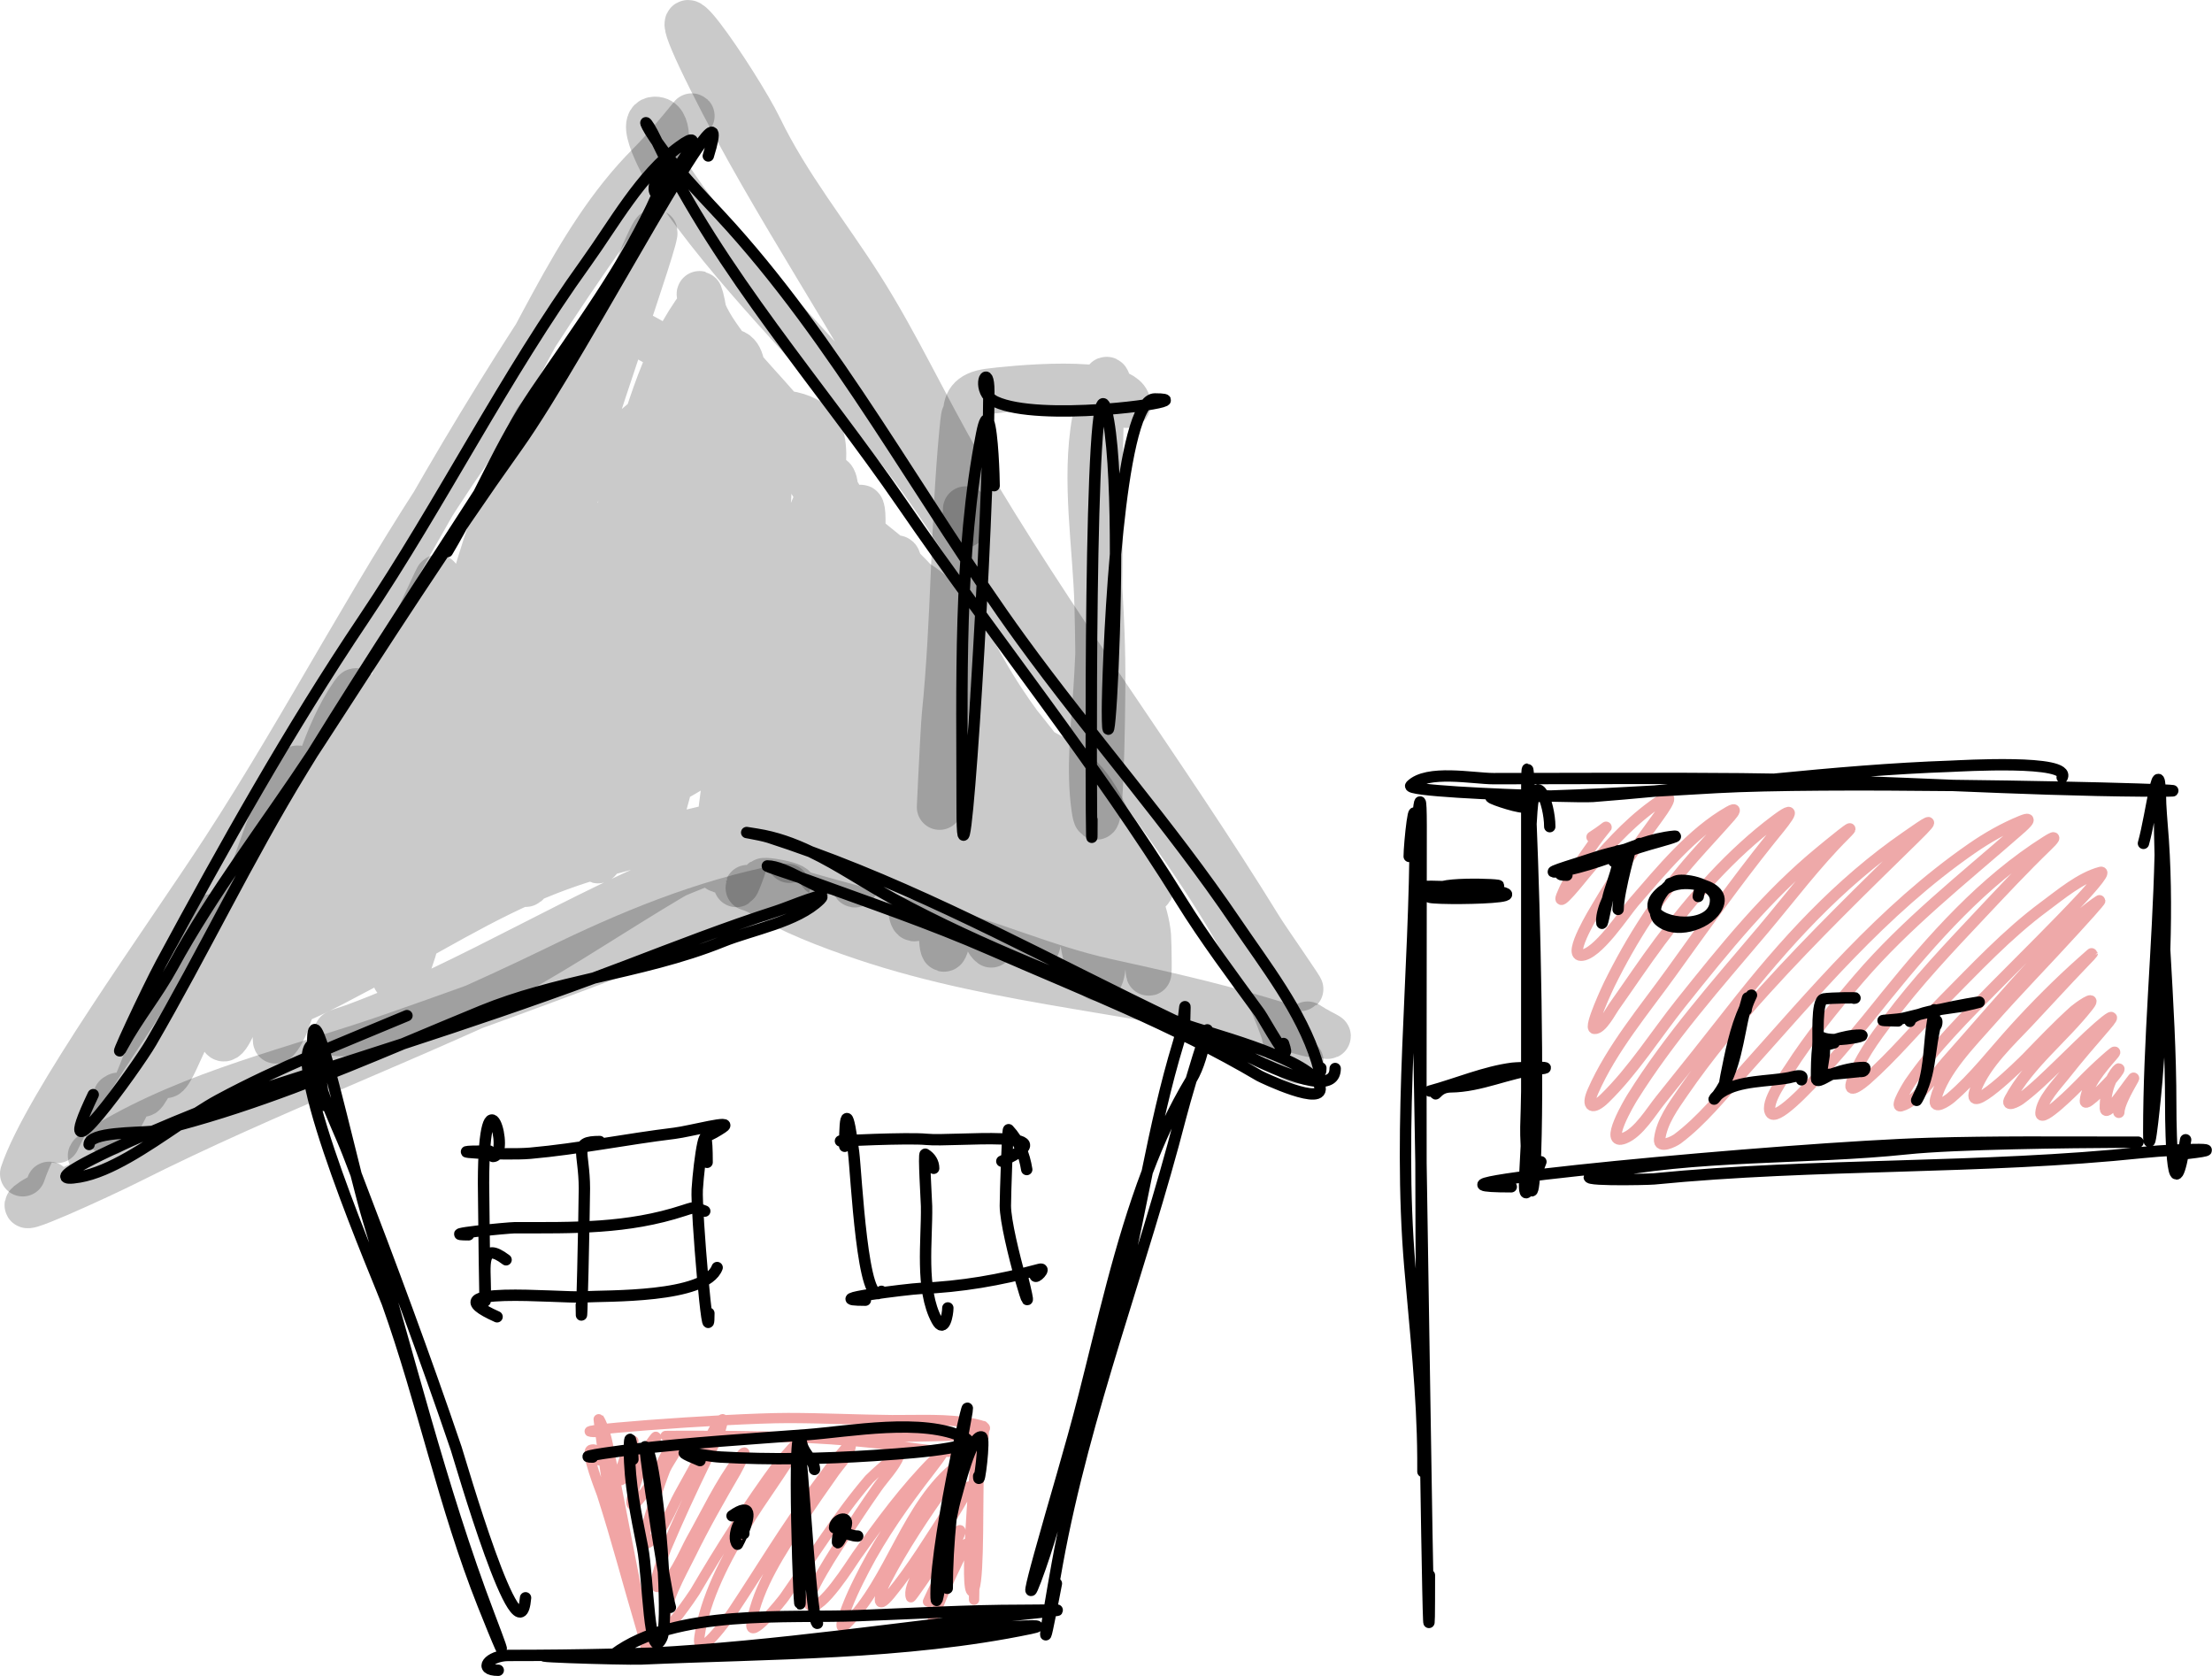 <svg width="1947" height="1475" viewBox="0 0 1947 1475" fill="none" xmlns="http://www.w3.org/2000/svg">
<path d="M527.716 1285.35C527.716 1281.5 526.05 1273.84 520.109 1275.99C515.03 1277.84 528.998 1312.56 529.792 1315.03C542.337 1353.91 552.647 1393.66 564.295 1432.83C564.322 1432.92 564.349 1433.01 564.376 1433.1M564.376 1433.1C566.295 1439.59 567.823 1446.14 569.103 1452.77C569.267 1453.63 565.87 1438.59 564.97 1435.28C564.772 1434.56 564.574 1433.83 564.376 1433.1ZM564.376 1433.1C550.683 1382.83 537.238 1332.84 531.044 1280.96C530.378 1275.38 526.6 1247.57 526.872 1248.01C533.507 1258.72 535.295 1273.77 537.877 1285.78C543.966 1314.11 549.074 1342.63 554.747 1371.04C560.126 1397.99 564.727 1426.2 573.487 1452.33C576.482 1461.27 578.429 1455.72 579 1449.47M530.038 1260.45C475.32 1260.45 639.003 1248 693.721 1248C724.156 1248 754.562 1249.57 785.004 1249.83C808.809 1250.03 833.857 1248.31 857.337 1253.03C886.944 1258.98 839.664 1263.45 833.257 1263.67C802.021 1264.76 745.493 1264.97 694.348 1264.83M694.348 1264.83C619.015 1264.62 555.359 1263.67 601.393 1263.67C632.437 1263.67 663.408 1263.73 694.348 1264.83ZM694.348 1264.83C719.048 1265.7 743.728 1267.24 768.41 1269.92C794.142 1272.72 819.386 1277.53 845.316 1278.32C848.71 1278.43 875.087 1278.01 859.456 1279M554.775 1276.99C554.896 1274.53 556.471 1270.89 557.348 1268.55C558.754 1264.81 550.626 1281.03 549.645 1283.76C530.585 1336.67 576.264 1262.49 577.427 1264.48C578.726 1266.71 568.799 1281.65 567.647 1284.37C563.426 1294.32 559.625 1304.63 556.976 1315.11C550.285 1341.59 573.697 1304.35 576.967 1298.72C580.192 1293.18 589.045 1270.2 595.683 1268.35C604.359 1265.93 589.271 1285.08 585.657 1293.27C582.671 1300.04 561.081 1361.75 569.004 1358.59C581.666 1353.53 591.758 1325.87 597.721 1315.33C605.845 1300.96 613.585 1286.39 621.652 1272C624.322 1267.24 630.143 1251.1 636.007 1249.01C637.187 1248.59 634.168 1258.6 634 1259C629.86 1268.87 625.105 1278.47 620.433 1288.1C608.59 1312.52 597.197 1337.16 586.641 1362.15C585.661 1364.47 573.069 1396.54 578.579 1396.77C589.522 1397.24 603.669 1363.39 607.758 1356.12C621.429 1331.84 633.356 1305.97 650.164 1283.6C661.711 1268.23 650.415 1290.71 647.869 1295.08C633.932 1318.98 620.243 1343 608.091 1367.86C599.287 1385.87 583.695 1411.78 584.91 1432.72C585.309 1439.59 610.057 1403.78 611.642 1401.07C634.349 1362.34 658.403 1324.53 685.052 1288.32C685.99 1287.05 709.601 1259.18 702.841 1271.12C688.906 1295.73 671.085 1318.51 656.452 1342.8C638.74 1372.19 620.58 1406.13 615.636 1440.47C612.131 1464.82 642.065 1422.64 644.73 1418.64C669.074 1382.15 691.411 1344.25 717.801 1309.13C727.016 1296.87 752.814 1260.09 748.445 1274.77C746.269 1282.07 738.993 1289.35 734.671 1295.44C724.745 1309.42 714.964 1323.47 705.619 1337.84C688.139 1364.73 666.905 1396.11 661.498 1428.27C658.511 1446.04 688.521 1408.4 690.248 1405.94C714.774 1370.95 737.237 1334.27 765.114 1301.73C766.771 1299.79 794.321 1274.64 791.544 1281.38C787.435 1291.35 778.269 1300.56 772.114 1309.32C761.884 1323.88 752.043 1338.71 742.468 1353.71C739.253 1358.74 705.745 1408.54 713.094 1413.12C722.561 1419.02 750.167 1374.57 753.814 1369.44C774.874 1339.84 796.278 1310.61 822.015 1284.77C839.857 1266.87 823.943 1287.48 818.05 1295.11L817.623 1295.66C796.801 1322.64 776.799 1350.67 761.058 1380.93C753.644 1395.18 746.26 1410.18 741.588 1425.59C740.501 1429.17 739.543 1434.87 744.421 1430.05C784.49 1390.47 797.482 1324.1 842.987 1289.06C853.158 1281.23 834.493 1304.89 833.582 1306.18C814.344 1333.42 795.129 1361.89 779.838 1391.52C774.376 1402.11 769.498 1420.5 783.977 1402.85C802.81 1379.88 818.381 1354.14 834.497 1329.3C835.834 1327.23 857.865 1299.63 852.013 1311.03C842.291 1329.97 829.553 1347.58 818.943 1366.05C814.604 1373.61 798.209 1396.16 801.786 1405.79C802.051 1406.5 818.54 1382.49 819.785 1380.36C821.644 1377.17 848.288 1336.42 845.114 1349.09C843.787 1354.38 815.867 1410.16 816.579 1410.18C822.999 1410.37 836.388 1381.27 839.23 1376.46C840.914 1373.61 855.644 1348.78 848.641 1363.01C840.815 1378.9 833.147 1394.91 826.598 1411.38L826.517 1411.58C824.954 1415.51 814.794 1441.03 822.613 1427.67M861.721 1282.93C861.727 1282.92 861.732 1282.91 861.737 1282.9M861.737 1282.9C865.929 1275.13 867.431 1248.29 864.411 1256.57C862.956 1260.55 862.179 1270.28 861.737 1282.9ZM861.737 1282.9C860.411 1320.83 862.117 1384.94 857.57 1398.24M857.57 1398.24C857.043 1399.78 856.432 1400.64 855.723 1400.69C848.679 1401.26 857.34 1304.18 858.937 1280.77M857.57 1398.24C857.923 1373.1 858.581 1306.36 858.937 1280.77M857.57 1398.24C857.425 1408.56 857.331 1411.86 857.331 1402.4M858.937 1280.77C859.093 1278.48 859.181 1276.9 859.181 1276.18C859.181 1266.59 859.085 1270.11 858.937 1280.77Z" stroke="#E97777" stroke-opacity="0.66" stroke-width="9" stroke-linecap="round" stroke-linejoin="round"/>
<path d="M1401.31 736.735C1419.2 725.296 1415.96 723.437 1403.23 741.545C1392.93 756.187 1381.28 771.741 1374.67 788.493C1369.87 800.675 1392.39 772.236 1394.13 770.152C1412.47 748.132 1431.51 726.38 1454.76 709.379C1474 695.314 1471.07 702.987 1459.67 718.7C1440.89 744.599 1422.19 770.096 1406.02 797.785C1404.3 800.745 1379.79 840.34 1391.4 840.7C1405.59 841.141 1430.21 803.09 1438.02 794.082C1462.29 766.114 1489.29 732.988 1521.99 714.39C1528.98 710.415 1526.48 714.468 1522.84 718.626C1512.33 730.615 1501.41 742.246 1490.86 754.199C1460.63 788.428 1436.45 825.773 1416.3 866.749C1415.76 867.858 1398.26 904.831 1403.5 905.121C1409.72 905.465 1417.6 890.232 1420.43 886.231C1434.01 867.05 1447.02 847.454 1461.1 828.63C1490.36 789.508 1523.83 751.226 1563.14 721.851C1588.09 703.205 1566.87 727.704 1558.32 738.362C1527.83 776.376 1499.58 816.181 1471.13 855.724C1447.21 888.972 1418.63 922.766 1402.06 960.582C1396.04 974.314 1401.87 977.023 1412.42 966.765C1437.73 942.135 1457.73 910.157 1479.69 882.67C1518.07 834.651 1555.51 787.886 1603.33 748.816C1606.75 746.021 1639.77 718.599 1624 734.305C1597.8 760.397 1575.3 790.528 1551.47 818.725C1511.33 866.203 1469.59 913.265 1436.57 966.129C1434.91 968.791 1410.69 1009.14 1429.79 1001.67C1442.52 996.69 1453.43 978.174 1461.54 968.139C1483.1 941.437 1504.38 914.54 1525.57 887.533C1570.55 830.192 1618.08 777.81 1678.22 736.262C1695.2 724.53 1707.71 715.467 1685.59 737.136C1640.81 780.997 1595.85 824.643 1553.74 871.107C1527.74 899.792 1503.24 929.35 1481.26 961.248C1472.91 973.372 1462.53 987.541 1460.8 1002.66C1459.8 1011.41 1473.5 1004.59 1476.53 1002.32C1497.88 986.354 1515.54 964.176 1533.26 944.46C1596.9 873.637 1656.58 801.469 1735.43 746.809C1749.17 737.281 1763.82 728.932 1779.33 722.612C1792.7 717.161 1779.21 728.431 1775.12 732.012C1727.62 773.624 1677.46 813.085 1636.21 861.17C1614.51 886.466 1593.13 912.694 1575.12 940.789C1571.24 946.834 1553.22 970.601 1558.59 979.293C1567.57 993.818 1654.58 883.431 1659.71 877.108C1701.24 825.917 1745.31 775.837 1801.57 740.382C1811.6 734.061 1807.59 738.744 1801.49 744.632C1781.61 763.83 1762.74 784.045 1743.79 804.148C1715.48 834.175 1686.83 864.436 1662.15 897.575C1649.81 914.134 1635.34 933.206 1629.61 953.517C1626.79 963.491 1640.18 952.448 1642.63 950.302C1666.67 929.195 1687.47 903.802 1710.03 881.128C1738.66 852.36 1766.76 822.022 1799.49 797.817C1813.87 787.183 1831.13 772.548 1848.89 767.801C1854.91 766.191 1834.26 788.425 1832.6 790.205C1808.18 816.307 1782.63 841.278 1757.53 866.706C1730.53 894.043 1702.45 921.738 1680.68 953.572C1680.19 954.291 1667.54 974.715 1673.15 973.234C1688.04 969.299 1703.85 945.008 1713.35 934.344C1740.05 904.36 1766.01 873.728 1793.4 844.361C1810.09 826.471 1827.26 806.286 1847.94 792.743C1850.8 790.872 1829.9 813.688 1826.13 817.84C1801.54 844.906 1775.86 871.04 1751.71 898.497C1735.62 916.797 1709.8 942.684 1703.76 967.378C1701.31 977.395 1713.83 968.966 1716.9 966.361C1737.58 948.779 1754.56 926.404 1772.76 906.37C1791.69 885.523 1811.56 865.546 1832.59 846.812C1844.67 836.05 1844.14 836.59 1833.42 847.734C1816.98 864.817 1801.06 882.425 1784.78 899.659C1768.69 916.687 1747.82 936.039 1739.09 958.295C1727.98 986.646 1780.28 934.969 1783.84 931.306C1797.62 917.147 1811.31 902.732 1826.01 889.522C1828.29 887.473 1846.75 874.084 1838.1 885.187C1816.47 912.96 1785.89 935.98 1769.1 967.272C1765.04 974.849 1775.59 969.297 1778.18 967.386C1790.34 958.425 1801.32 947.46 1812.2 937.027C1823.87 925.827 1835.19 914.287 1847.37 903.621C1855.47 896.527 1864.6 889.728 1852.87 903.346C1840.82 917.341 1828.66 931.295 1817.27 945.844C1810.61 954.351 1797.15 967.977 1796.44 979.546C1795.83 989.478 1828.01 956.999 1830.34 954.576C1837.8 946.822 1845.51 939.383 1853.56 932.249C1856.45 929.684 1865.89 921.337 1858.72 929.587C1850.01 939.618 1836.51 955.106 1835.54 969.111C1835.15 974.725 1857.52 951.207 1859.34 949.037C1870.46 935.758 1862.94 939.927 1857.84 951.214C1854.39 958.839 1853.02 967.146 1853.13 975.474C1853.22 983.054 1867.38 963.081 1868.14 962.04C1892.03 929.558 1865 966.051 1865 978.965" stroke="#E47D7D" stroke-opacity="0.66" stroke-width="10" stroke-linecap="round" stroke-linejoin="round"/>
<path d="M623.441 137.282C653.592 39.92 514.522 309.719 455.344 392.703C394.536 477.971 338.058 566.134 281.072 653.944C279.085 657.006 277.085 660.061 275.073 663.108M275.073 663.108C233.808 725.607 187.771 785.096 151.779 851.039C138.7 875.002 121.227 896.281 108.157 920.297C95.377 943.782 129.24 871.076 141.934 847.545C197.511 744.522 254.708 642.197 320.013 545.002C389.078 442.211 443.502 331.689 516.146 230.737C540.235 197.261 563.907 153.819 597.865 129.038C625.333 108.994 596.567 146.259 589.174 159.591C493.205 332.643 378.962 494.772 275.073 663.108ZM275.073 663.108C272.112 667.906 269.158 672.71 266.215 677.519C218.425 755.584 178.958 838.402 133.019 917.517C120.252 939.504 40.895 1049.43 82.062 963.379M78.427 1007.29C78.427 996.242 120.214 997.112 134.312 995.692M134.312 995.692C135.651 995.557 136.74 995.402 137.52 995.214C144.13 993.618 150.706 991.941 157.251 990.189M134.312 995.692C147.294 990.098 160.703 984.531 173.465 979.428M134.312 995.692C81.274 1018.55 35.385 1041.86 70.06 1035.88C96.993 1031.23 128.756 1009.38 157.251 990.189M157.251 990.189C225.335 971.968 290.066 945.671 354.773 918.609M157.251 990.189C162.8 986.452 168.224 982.816 173.465 979.428M354.773 918.609C377.808 908.974 400.84 899.243 424.019 889.745C455.991 876.643 489.283 868.516 522.653 860.775M354.773 918.609C411.051 900.239 467.146 881.302 522.653 860.775M354.773 918.609C311.212 932.827 267.542 946.705 223.949 960.717C211.299 964.783 193.153 971.554 173.465 979.428M522.653 860.775C561.077 851.863 599.606 843.463 636.344 828.574C661.899 818.217 701.57 811.517 721.85 791.659C731.284 782.422 696.132 797.768 683.565 801.819C638.677 816.289 594.979 833.35 550.925 850.158C541.52 853.746 532.095 857.284 522.653 860.775ZM173.465 979.428C180.103 975.136 186.445 971.241 192.372 968.042C245.818 939.187 302.322 917.368 358.204 893.856M725.225 782.463C719.392 780.341 712.019 776.323 704.392 772.415M704.392 772.415C694.149 767.165 683.447 762.112 675.401 762.112C673.226 762.112 693.025 768.603 704.392 772.415ZM704.392 772.415C707.327 773.399 709.7 774.204 710.988 774.673C764.895 794.309 819.134 812.734 871.75 835.763C952.165 870.958 1032.87 902.171 1108.53 946.869C1110.05 947.769 1168.14 975.645 1161.49 955.48C1161.06 954.182 1160.39 952.889 1159.49 951.602M1159.49 951.602C1143.85 929.095 1060.74 908.643 1042.58 901.58C1039.5 900.384 1036.43 899.189 1033.34 897.994M1159.49 951.602C1132.6 949.843 1079.31 919.438 1065.37 913.027C1054.62 908.082 1043.95 903.064 1033.34 897.994M1159.49 951.602C1169 952.224 1175.21 949.265 1175.21 940.399M1033.34 897.994C950.059 865.696 865.169 833.728 786.561 791.183C761.889 777.829 738.508 761.553 713.365 749.532M1033.34 897.994C926.3 846.834 825.448 790.292 713.365 749.532M713.365 749.532C698.436 742.394 682.885 736.757 666.075 734.124C643.972 730.661 668.256 734.192 676.901 736.991C689.199 740.972 701.347 745.161 713.365 749.532ZM1162.61 939.912C1162.61 948.685 1160.17 937.865 1158.98 933.984C1145.52 890.178 1113.58 849.535 1088.34 812.291C1029.19 725.015 960.658 648.099 899.006 563.249C810.105 440.896 736.895 300.295 633.712 189.333C614.251 168.406 594.683 148.326 578.33 124.826M578.33 124.826C577.638 123.831 576.951 122.83 576.27 121.822C563.726 103.251 567.955 103.054 577.598 123.294C577.841 123.805 578.085 124.316 578.33 124.826ZM578.33 124.826C633.599 240.073 722.4 339.116 794.365 443.818C874.721 560.726 964.727 672.078 1039.55 792.525C1060.74 826.639 1085.16 859.158 1108.81 891.606C1112.41 896.547 1138.48 943.977 1129.77 918.393M580.597 171.265C579.893 171.265 579.279 171.178 578.747 171.013M578.747 171.013C566.488 167.213 597.969 122.191 586.165 153.046C583.865 159.059 581.385 165.048 578.747 171.013ZM578.747 171.013C551.679 232.205 507.962 290.791 471.283 344.889C440.036 390.974 421.079 439.749 393.776 485.482M875.045 427.448C875.045 419.982 873.724 380.093 870.086 371.17M870.086 371.17C868.518 367.322 866.519 369.231 864.01 381.976C843.48 486.255 846.873 603.89 846.873 710.387C846.873 824.674 867.414 512.202 870.086 371.17ZM870.086 371.17C870.236 363.266 870.329 355.9 870.36 349.178M870.36 349.178C870.368 347.557 870.371 345.973 870.371 344.428C870.371 319.344 860.315 337.95 870.36 349.178ZM870.36 349.178C871.897 350.896 873.903 352.441 876.488 353.63C895.491 362.376 934.953 362.778 968.525 360.558M968.525 360.558C970.224 360.446 971.908 360.327 973.574 360.202M968.525 360.558C969.951 354.017 971.621 353.298 973.574 360.202M968.525 360.558C957.339 411.847 961.12 821.101 961.12 721.314M973.574 360.202C986.86 359.204 998.969 357.826 1008.17 356.444M973.574 360.202C974.267 362.653 974.996 366.065 975.762 370.519C980.392 397.428 981.933 442.186 981.897 487.665M1008.17 356.444C1025.88 353.784 1032.79 351.109 1016.53 351.109C1013.54 351.109 1010.76 352.991 1008.17 356.444ZM1008.17 356.444C995.171 373.748 986.938 430.508 981.897 487.665M981.897 487.665C976.487 549.003 974.752 610.798 974.752 624.781C974.752 682.231 981.819 583.352 981.897 487.665ZM285.111 972.824C285.111 971.415 284.643 966.598 283.886 960.385M283.886 960.385C281.926 944.321 278.028 918.924 275.258 918.965M283.886 960.385C279.034 946.549 275.508 932.56 275.258 918.965M283.886 960.385C290.614 979.575 299.889 998.472 306.504 1015.62C308.799 1021.58 311.091 1027.53 313.38 1033.49M275.258 918.965C275.176 918.966 275.094 918.99 275.013 919.037C249.957 933.802 335.328 1131.16 340.944 1146.89C372.179 1234.38 390.768 1325.77 425.18 1412.23C437.674 1443.62 451.235 1475.96 430.546 1421.57C387.608 1308.71 359.37 1189.82 324.376 1074.35C321.252 1064.05 317.459 1049.61 313.38 1033.49M275.258 918.965C275.249 918.453 275.244 917.941 275.244 917.431C275.244 873.39 296.7 967.566 313.38 1033.49M313.38 1033.49C344.073 1113.41 374.051 1193.87 401.566 1274.9C404.364 1283.14 457.364 1467.56 462.585 1406.22M1042.65 901.158C1043.43 867.508 1043.46 897.295 1037.21 917.766C1025.86 954.996 1017.62 993.159 1009.78 1031.42M1009.78 1031.42C997.755 1090.16 986.666 1149.13 966.667 1205.32C945.089 1265.95 934.247 1330.37 911.758 1390.29C901.388 1417.91 912.562 1377.42 915.1 1368.23L915.256 1367.66C927.982 1321.52 942.123 1275.82 953.966 1229.41C970.639 1164.07 985.646 1095.09 1009.78 1031.42ZM1009.78 1031.42C1020.55 1003.04 1033.12 975.71 1048.47 950.236M1048.47 950.236C1048.51 950.167 1048.55 950.097 1048.6 950.028C1055.39 938.767 1058.74 924.326 1061.69 911.605L1061.75 911.328C1065.62 894.658 1056.57 922.937 1048.47 950.236ZM1048.47 950.236C1044.72 962.861 1041.18 975.276 1039.2 982.939C1005.43 1114.11 954.785 1242.85 930.64 1376.06C920.937 1429.6 914.05 1476.85 929.832 1393.66M438.567 1470C419.97 1470 430.595 1456.95 447.352 1456.95C478.085 1456.95 509.182 1456.61 540.451 1455.87M540.451 1455.87C551.255 1455.62 562.079 1455.32 572.916 1454.97M540.451 1455.87C594.427 1415.78 693.687 1424.29 755.503 1421.92C803.375 1420.09 851.412 1417.22 899.316 1417.22C933.694 1417.22 946.833 1415.69 903.448 1420.34C794.441 1432.02 683.264 1449.2 572.916 1454.97M540.451 1455.87C540.238 1456.03 540.026 1456.19 539.815 1456.35M572.916 1454.97C657.599 1452.27 743.049 1446.65 825.48 1437.38C832.223 1436.62 938.898 1426.56 907.055 1433.19C796.873 1456.15 676.448 1455.09 564.614 1460.06C549.966 1460.71 430.404 1456.95 500.869 1456.95C513.832 1456.95 526.815 1456.74 539.815 1456.35M572.916 1454.97C561.873 1455.55 550.838 1456.02 539.815 1456.35M539.815 1456.35C539.297 1456.74 538.783 1457.14 538.274 1457.54M557.099 1284.41C557.099 1277.72 553.983 1253.76 553.983 1276.07C553.983 1305.51 559.823 1332.71 565.509 1361.62C570.768 1388.35 570.96 1466.2 582.56 1441.55C585.365 1435.59 585.449 1411.37 583.941 1383.09M583.941 1383.09C581.362 1334.72 574.126 1274.46 567.875 1273.28C566.693 1273.06 576.799 1341.13 583.941 1383.09ZM583.941 1383.09C586.705 1399.32 589.025 1411.65 590.075 1414.6M716.916 1293.27C716.772 1285.27 707.798 1279.69 705.852 1271.11C695.93 1227.4 704.323 1450.42 704.323 1405.59V1312.41C704.323 1305.31 701.471 1261.04 705.246 1287.39C707.297 1301.7 714.561 1430.57 719.513 1428.71M861.414 1299.11C861.414 1311.32 867.433 1265.23 863.981 1264.58C854.911 1262.88 843.546 1310.74 841.882 1316.09C840.262 1321.29 838.626 1328.54 837.036 1336.71M837.036 1336.71C830.027 1372.7 823.894 1426.61 823.894 1402.6C823.894 1350.88 859.394 1198.78 849.874 1249.62C844.626 1277.64 839.975 1307.23 837.036 1336.71ZM837.036 1336.71C834.979 1357.33 833.761 1377.9 833.761 1397.85M754.955 1351.89C749.935 1351.89 745.666 1349.58 742.569 1348.85M742.569 1348.85C739.157 1348.05 737.169 1349.17 737.169 1357.39C737.169 1359.2 740.25 1354.17 742.569 1348.85ZM742.569 1348.85C743.967 1345.65 745.088 1342.34 745.088 1340.36C745.088 1333.5 734.572 1338.03 734.572 1344.59M654.729 1349.75C654.729 1348.78 654.711 1347.9 654.677 1347.09M654.677 1347.09C653.827 1327.07 643.02 1353.23 649.132 1359.08C649.181 1359.13 652.141 1353.49 654.677 1347.09ZM654.677 1347.09C659.279 1335.46 662.484 1321.31 644.343 1334.07M521.656 1282.37C502.918 1282.37 554.861 1275.84 558.513 1275.42C608.692 1269.71 659.248 1266.51 709.603 1262.73C748.292 1259.83 812.126 1247.59 848.922 1265.33C869.393 1275.2 779.605 1280.33 768.782 1281.05C724.403 1283.98 678.595 1284.83 634.202 1282.34C616.317 1281.34 583.427 1272.09 616.17 1285.48M433.893 1017.81C450.112 1017.81 425.884 931.945 425.585 1041.03C425.558 1050.69 427.142 1182.99 427.142 1134.36C427.142 1114.57 422.738 1091.47 445.448 1108.75M437.528 1158.9C374.054 1130.71 493.102 1142.67 513.6 1141.39C533.537 1140.16 621.115 1142.75 631.23 1115.57M622.402 1022.97C622.402 973.33 615.315 1021.06 613.704 1046.81C612.59 1064.6 623.96 1197.54 623.96 1155.78M430.777 1013.04C377.189 1013.04 444.107 1016.97 466.898 1014.94C509.307 1011.16 551.336 1002.53 593.616 997.41C607.667 995.708 647.621 984.705 635.788 992.471C631.033 995.591 626.185 998.474 620.844 1000.48M527.888 1004.66C503.768 1004.66 514.386 1012.67 514.386 1046.05C514.386 1059.1 511.66 1192.61 511.66 1148.48M412.472 1086.75C382.448 1086.75 447.466 1080.52 453.072 1080.52C504.743 1080.52 552.075 1081.69 601.962 1065.33C613.908 1061.41 611.168 1062.67 620.325 1065.91M743.531 1008.85C743.531 976.008 746.379 974.991 751.32 1013.95C753.679 1032.55 759.284 1155.77 775.858 1136.5M761.706 1144.29C718.477 1144.29 799.971 1134.4 809.887 1133.98C846.307 1132.46 879.948 1126.65 915.018 1117.13C921.651 1115.33 911.007 1126.61 911.007 1122.39M903.737 1029.3C901.642 1016.1 896.771 1003.85 887.769 994.245C886.841 993.256 884.912 1051.64 884.912 1061.17C884.912 1087.28 915.723 1186.94 899.583 1122.39M739.765 1004.18C736.563 1004.18 799.227 1001.13 815.541 1002.75C839.563 1005.13 945.162 992.833 881.796 1022M821.817 1028.23C821.817 1023.08 819.038 1018.55 814.417 1015.8C812.793 1014.83 815.462 1056.65 815.549 1061.52C816.084 1091.53 809.777 1134.66 824.673 1162.11C831.135 1174.01 834.28 1156.84 834.28 1151.11M1240.38 753.738C1240.38 742.814 1245.7 692.023 1245.7 728.433C1245.7 856.69 1230.08 986.533 1240.93 1114.58C1245.71 1170.94 1252.12 1226.47 1252.44 1283.02M1252.44 1283.02C1252.45 1284.46 1252.45 1285.91 1252.45 1287.36V1295.18C1252.45 1291.12 1252.45 1287.07 1252.44 1283.02ZM1252.44 1283.02C1252.31 1217.6 1251.2 1152.2 1250.92 1086.78C1250.84 1065.68 1250.78 1044.57 1250.74 1023.47M1250.74 1023.47C1250.58 924.643 1250.89 825.81 1250.89 726.983C1250.89 668.741 1245.31 747.027 1245.82 766.667C1247.39 827.185 1249.11 923.181 1250.74 1023.47ZM1250.74 1023.47C1254.68 1265.45 1258.17 1532.42 1258.17 1386.36M1282.18 786.65C1197.42 791.948 1364.96 792.847 1317.4 784.313C1304.04 781.916 1284.77 780.814 1271.51 780.354M1271.51 780.354C1270.98 780.335 1270.45 780.318 1269.93 780.301M1271.51 780.354C1270.91 780.35 1270.33 780.345 1269.77 780.341M1271.51 780.354C1276.86 780.392 1283.82 780.418 1292.63 780.418C1355.78 780.418 1288.56 775.706 1269.93 780.301M1269.93 780.301C1255.3 779.832 1249.23 780.174 1269.77 780.341M1269.93 780.301C1269.88 780.314 1269.83 780.327 1269.77 780.341M1269.77 780.341C1267.07 781.025 1265.44 781.912 1265.44 783.047M1263.36 961.334C1263.36 966.183 1265.05 956.702 1276.87 956.563C1303.62 956.25 1327.36 943.966 1353.49 941.016C1375.6 938.519 1336.31 939.505 1331.37 940.129C1307.24 943.179 1282.22 953.845 1258.68 960.263M1364.1 727.546C1364.1 706.565 1351.02 674.279 1348.29 714.092C1348.04 717.787 1347.81 721.484 1347.59 725.183M1347.59 725.183C1342.95 803.059 1345.22 882.091 1343.85 960.341M1347.59 725.183C1350.86 804.205 1354.58 959.167 1351.01 1027.83C1350.81 1031.66 1350.59 1034.87 1350.37 1037.53M1347.59 725.183C1345.64 678.173 1343.85 658.038 1343.85 698.94V960.341M1343.85 960.341C1343.67 970.922 1343.42 981.49 1343.07 992.038C1342.96 995.575 1343.12 1001.67 1343.46 1008.58M1343.85 960.341V991.356C1343.85 997.169 1343.69 1002.99 1343.46 1008.58M1343.46 1008.58C1344.13 1021.9 1345.51 1038.22 1347 1044.93M1343.46 1008.58C1342.29 1037.28 1339.32 1059.98 1347 1044.93M1347 1044.93C1348.15 1050.1 1349.36 1049.57 1350.37 1037.53M1347 1044.93C1347.95 1043.06 1349.07 1040.62 1350.37 1037.53M1350.37 1037.53C1352.03 1033.59 1354 1028.62 1356.31 1022.48M1340.61 710.312C1333.77 710.312 1307.58 701.451 1312.95 701.451C1330.27 701.451 1347.53 701.129 1364.78 700.59M1364.78 700.59C1395.34 699.634 1425.82 697.992 1456.35 696.237M1364.78 700.59C1315.78 699.312 1237.52 695.721 1241.79 691.411C1256.03 677.034 1296.82 685.287 1314.6 685.287C1387.25 685.287 1459.93 684.718 1532.58 685.395C1542.17 685.485 1551.76 685.625 1561.35 685.808M1364.78 700.59C1383.73 701.084 1398.3 701.232 1402.04 700.942C1420.15 699.541 1438.25 697.942 1456.35 696.237M1456.35 696.237C1474.68 695.183 1493.03 694.088 1511.41 693.077C1558.51 690.486 1641.13 690.409 1719.22 691.275M1456.35 696.237C1491.35 692.939 1526.34 689.244 1561.35 685.808M1719.22 691.275C1848.75 692.711 1965.81 696.74 1887.58 696.193C1831.51 695.8 1775.38 693.599 1719.22 691.275ZM1719.22 691.275C1666.6 689.097 1613.96 686.812 1561.35 685.808M1561.35 685.808C1613.35 680.705 1665.39 676.174 1717.55 674.371C1725.39 674.1 1823.05 668.107 1815.12 684.216M1886.66 742.249C1893.97 716.501 1901.01 652.747 1901.78 707.539M1901.78 707.539C1901.82 710.808 1901.85 714.5 1901.85 718.648C1901.85 729.946 1901.69 741.241 1901.42 752.532M1901.78 707.539C1902.09 712.981 1902.49 719.586 1903 725.437C1906.16 761.6 1906.49 798.694 1905.34 835.806M1901.78 707.539C1901.05 694.738 1900.81 688.364 1900.81 713.341C1900.81 726.406 1901.03 739.469 1901.42 752.532M1901.42 752.532C1899.44 834.025 1891.33 915.35 1891.33 996.913C1891.33 1027.31 1897.93 957.378 1898.44 950.748C1901.34 913.098 1904.14 874.442 1905.34 835.806M1901.42 752.532C1902.23 780.288 1903.76 808.042 1905.34 835.806M1905.34 835.806C1907.93 881.33 1910.68 926.883 1910.68 972.521C1910.68 1001.79 1912.42 1073.74 1923.79 1003.11M1330.22 1044.49C1206.78 1044.49 1575.18 1009.87 1698.57 1006.3C1754.15 1004.69 1809.77 1005.22 1865.38 1005.25M1865.38 1005.25C1866.62 1005.25 1867.86 1005.25 1869.1 1005.25C1889.13 1005.25 1883.91 1005.16 1865.38 1005.25ZM1865.38 1005.25C1825.05 1005.44 1721.68 1006.46 1678.33 1011.02C1589.86 1020.33 1491.92 1015.44 1405.04 1033.84C1377.46 1039.69 1450.79 1038.05 1455.7 1037.56C1599.14 1023.46 1743.63 1029.25 1886.8 1014.22C1918.03 1010.94 1976.6 1009.93 1914.83 1016.25M1379.19 770.256C1369.64 770.256 1373.3 768.037 1380.13 765.555M1380.13 765.555C1387.31 762.947 1397.99 760.048 1400.54 759.133C1410.13 755.686 1420.26 751.431 1430.6 747.492M1380.13 765.555C1404.12 760.63 1428.58 749.787 1451.75 743.185C1459.01 741.115 1480.76 735.267 1473.24 735.98C1463.89 736.866 1454.31 739.301 1444.76 742.427M1380.13 765.555C1376.69 766.262 1373.26 766.846 1369.85 767.279C1357.16 768.888 1393.78 758.251 1405.88 754.083C1411.31 752.209 1421.75 749.704 1430.6 747.492M1430.6 747.492C1435.29 745.703 1440.02 743.98 1444.76 742.427M1430.6 747.492C1440.72 744.959 1448.74 742.809 1444.76 742.427M1444.76 742.427C1444.35 742.388 1443.81 742.367 1443.12 742.367M1420.43 758.157C1420.43 755.453 1424.99 744.056 1424.99 750.934C1424.99 762.235 1419.87 774.565 1416.55 785.239C1416.06 786.81 1415.52 788.992 1414.96 791.445M1414.96 791.445C1412.53 802.144 1409.81 818.005 1409.81 810.829C1409.81 804.727 1411.94 798.156 1414.96 791.445ZM1414.96 791.445C1420.85 778.358 1430.1 764.738 1433.5 753.026C1437.97 737.584 1424.26 784.289 1424.26 800.367M1494.8 788.985C1494.8 785.467 1499.15 779.597 1494.33 778.61C1484.26 776.545 1474.19 777.135 1465.8 782.401M1465.8 782.401C1463.42 783.894 1461.17 785.764 1459.09 788.057C1454.05 793.632 1454.06 798.573 1457.06 802.476M1465.8 782.401C1467.82 780.168 1470.02 778.276 1472.24 776.944M1465.8 782.401C1460.65 788.094 1456.73 796 1457.06 802.476M1457.06 802.476C1467.08 815.521 1510.49 816.972 1510.02 791.803C1509.91 785.995 1505.29 781.787 1499.37 779.009M1457.06 802.476C1457.21 805.499 1458.29 808.211 1460.59 810.24C1474.07 822.082 1501.32 814.373 1510.4 800.161C1517.37 789.266 1509.96 782.473 1499.37 779.009M1499.37 779.009C1492.22 775.652 1483.17 774.379 1477.88 774.887C1476.07 775.06 1474.15 775.793 1472.24 776.944M1499.37 779.009C1490.31 776.043 1478.92 775.516 1472.24 776.944M1472.24 776.944C1471.36 777.131 1470.57 777.351 1469.87 777.604M1536.95 888.99C1536.95 884.46 1543.67 872.234 1541.37 876.139C1539.71 878.973 1538.18 881.882 1536.76 884.854M1536.76 884.854C1536.42 885.564 1536.09 886.279 1535.77 886.996M1536.76 884.854C1539.5 873.547 1538.17 878.106 1535.77 886.996M1536.76 884.854C1536.48 886.036 1536.15 887.392 1535.77 888.935C1529.84 913.103 1527.47 942.364 1512.31 963.043C1512.06 963.385 1511.82 963.704 1511.6 964M1535.77 886.996C1527.27 905.758 1523.21 926.813 1519.22 946.774C1514.98 967.976 1526.64 921.641 1527.79 917.168C1528.91 912.844 1533.03 897.115 1535.77 886.996ZM1511.6 964C1507.41 969.581 1508.23 967.172 1511.6 964ZM1511.6 964C1512.55 963.107 1513.7 962.154 1514.99 961.301C1531.3 950.586 1556.13 952.008 1574.77 948.469C1576.2 948.198 1586.08 945.187 1586.08 948.09C1586.08 949.263 1585.4 950.597 1585.71 950.306M1631.87 878.532C1638.84 877.806 1610.85 878.173 1605.4 879.172C1598.29 880.473 1600.84 913.848 1600.07 920.757C1599.01 930.193 1598.88 939.859 1598.88 949.356C1598.88 953.758 1607.69 947.544 1612.14 945.435M1612.14 945.435C1612.54 945.244 1612.91 945.086 1613.23 944.974C1622.05 941.882 1631.48 939.471 1640.85 939.471C1642.28 939.471 1641.27 942.957 1639.03 942.957C1635.97 942.957 1621.64 944.707 1612.14 945.435ZM1612.14 945.435C1607.15 945.817 1603.48 945.918 1603.48 945.334C1603.48 938.331 1605.9 931.384 1605.85 924.057C1605.85 923.14 1605.56 921.648 1605.21 920.057M1605.21 920.057C1605.1 919.572 1604.98 919.078 1604.87 918.587M1605.21 920.057C1602.26 920.491 1601.96 919.929 1604.87 918.587M1605.21 920.057C1607.17 919.768 1610.31 919.038 1614.47 917.802M1604.87 918.587C1604.17 915.657 1603.45 912.88 1603.94 913.137C1606.44 914.439 1610.55 914.931 1615.09 914.944M1604.87 918.587C1606.51 917.828 1609.19 916.819 1613 915.6C1613.68 915.379 1614.38 915.16 1615.09 914.944M1615.09 914.944C1628.22 914.981 1644.95 911.001 1636.8 911.001C1629.63 911.001 1622 912.822 1615.09 914.944ZM1670.7 898.526C1666.66 898.526 1662.68 898.185 1658.62 898.185C1652.79 898.185 1670.33 897.438 1675.99 896.039L1676.09 896.015C1680.45 894.938 1684.81 893.861 1689.17 892.801M1689.17 892.801C1695.61 891.236 1702.05 889.706 1708.52 888.266M1689.17 892.801C1694.47 890.83 1701.67 889.378 1708.52 888.266M1689.17 892.801C1684.75 894.442 1681.64 896.441 1681.14 898.902M1708.52 888.266C1716.07 886.584 1723.64 885.023 1731.26 883.667C1750.4 880.26 1741.14 882.445 1728.2 885.334C1725.17 886.008 1717.12 886.868 1708.52 888.266ZM1702.6 893.946C1702.6 882.651 1702.59 890.197 1701.18 898.176C1697.94 916.541 1698.63 938.053 1692.55 956.302M1692.55 956.302C1691.23 960.264 1689.59 964.072 1687.52 967.66C1685.41 971.318 1690.36 961.496 1692.55 956.302ZM1692.55 956.302C1692.79 955.733 1693 955.219 1693.16 954.785C1697.73 942.387 1698.68 929.025 1700.78 916.086C1701.22 913.328 1702.2 907.9 1703.08 903.777M1703.08 903.777C1703.99 899.524 1704.79 896.658 1704.79 899.54C1704.79 901.083 1704.4 902.827 1703.08 903.777ZM1703.08 903.777C1703.04 903.804 1703 903.831 1702.96 903.857" stroke="black" stroke-width="10" stroke-linecap="round" stroke-linejoin="round"/>
<path d="M20 1033C39.912 973.101 145.333 827.472 196.413 749.057C272.158 632.777 334.059 509.86 413.268 395.308C468.345 315.656 502.596 213.669 571.516 144.846C596.103 120.294 632.622 71.015 587.883 129.475C492.439 254.189 409.545 389.151 334.599 526.855C274.463 637.347 205.646 743.438 142.624 852.345C113.36 902.916 75.123 950.754 50.281 1003.64" stroke="black" stroke-opacity="0.21" stroke-width="40" stroke-linecap="round" stroke-linejoin="round"/>
<path d="M585.833 139.608C585.833 131.057 590.53 105.069 576.572 105.069C558.255 105.069 590.867 158.523 592.008 160.208C644.669 237.991 714.64 304.764 775.318 376.314C825.152 435.076 861.177 499.889 904.437 563.155C931.039 602.06 957.699 645.293 989.233 680.239C1020.91 715.342 1056.46 745.784 1085.79 783.152C1107.22 810.46 1121.42 844.193 1144.31 869.988C1149.48 875.817 1115.83 827.874 1109.5 817.595C1024.54 679.593 926.012 549.056 844.522 409.226C814.601 357.884 789.767 303.446 757.887 253.247C728.058 206.279 693.186 163.315 668.809 113.042C649.51 73.243 566.832 -47.459 625.69 70.25C682.002 182.867 754.586 286.336 812.831 398.065C873.541 514.522 955.278 623.844 1031 731.153C1067.62 783.037 1107.9 846.17 1129.21 906.481C1133.03 917.266 1131.44 934 1145 934" stroke="black" stroke-opacity="0.21" stroke-width="40" stroke-linecap="round" stroke-linejoin="round"/>
<path d="M43.286 1042.38C43.286 1050.28 34.677 1052.76 28.83 1056.66C3.127 1073.8 87.068 1035.58 114.662 1021.68C237.181 959.977 366.014 912.667 489.306 852.51C553.761 821.061 618.294 794.332 688.835 780.473C711.027 776.113 637.801 803.241 627.418 807.253C533.259 843.635 438.915 879.174 343.532 912.266C260.511 941.07 171.217 961.103 95.101 1006.51C47.288 1035.03 124.748 999.511 137.021 994.497" stroke="black" stroke-opacity="0.21" stroke-width="40" stroke-linecap="round" stroke-linejoin="round"/>
<path d="M849 462C849 457.209 850 452.82 850 448" stroke="black" stroke-opacity="0.21" stroke-width="40" stroke-linecap="round" stroke-linejoin="round"/>
<path d="M847.222 445.896C847.222 425.962 848.91 405.882 848.91 385.804C848.91 371.657 849.401 351.936 846.651 381.064C838.847 463.728 839.769 547.011 831.321 629.647C830.084 641.743 825.348 743.736 827.598 699.201C832.496 602.256 846.668 504.947 854.07 408.047C856.445 376.961 835.734 349.01 870.405 344.374C886.199 342.261 989.151 331.168 992.986 355.525C993.537 359.027 977.735 354.068 976.504 343.824C972.919 313.977 969.265 360.945 969.054 368.527C966.831 448.205 970.09 527.89 964.737 607.499C962.495 640.835 958.282 677.808 963.049 711.176C968.625 750.201 970.629 632.57 970.567 593.147C970.459 524.248 961.969 455.65 961.969 386.592C961.969 382.349 966.258 355.44 963.567 370.151C954.055 422.162 964.412 480.89 965.737 533.461C967.205 591.726 967.01 650.167 964.969 708.4C964.763 714.287 966.935 686.809 967.594 682.193" stroke="black" stroke-opacity="0.21" stroke-width="40" stroke-linecap="round" stroke-linejoin="round"/>
<path d="M699.203 782.06C698.655 776.805 654.032 771.098 679.125 778.632C723.889 792.072 768.429 803.972 813.947 814.858C868.12 827.813 918.53 851.353 972.912 863.403C1019.05 873.626 1063.19 883.307 1108.57 896.778C1119.7 900.084 1180.92 918.098 1138.56 906.348C1013.31 871.607 884.243 867.006 760.068 825.148C728.421 814.479 697.265 802.451 668.462 785.512C661.963 781.69 649.348 779.412 667.035 782.964C784.162 806.489 897.142 848.957 1013.22 876.008C1060.33 886.985 1107.21 898.961 1154.48 909.204C1180.39 914.817 1166.81 911.86 1150.94 901.396" stroke="black" stroke-opacity="0.21" stroke-width="40" stroke-linecap="round" stroke-linejoin="round"/>
<path d="M102.067 965.068C102.067 969.518 105.786 959.068 102.438 967.307C98.188 977.762 87.159 1015.2 104.235 986.203C120.206 959.083 129.857 928.184 141.342 899.044C146.436 886.119 158.493 860.247 148.409 888.629C141.24 908.804 133.569 928.855 127.857 949.51C125.925 956.497 122.046 970.888 129.956 957.415C142.056 936.805 148.85 912.47 156.73 890.081C163.426 871.055 169.754 851.896 176.672 832.948C179.659 824.766 186.298 800.048 186.545 808.754C187.082 827.719 167.625 856.029 161.099 873.683C152.934 895.767 145.278 918.138 144.739 941.869C144.389 957.249 156.284 929.394 157.708 926.344C176.491 886.097 193.131 844.758 209.229 803.384C220.614 774.121 230.575 744.379 241.603 714.992C245.721 704.018 249.837 687.958 258.145 679.105C274.757 661.406 243.341 725.34 234.833 748.064C216.976 795.759 200.178 844.739 195.253 895.702C192.754 921.561 198.64 918.67 207.413 897.19C228.599 845.32 243.128 790.261 260.864 737.147C274.506 696.293 285.572 647.189 310.482 611.039C321.709 594.746 298.991 648.916 292.292 667.529C271.585 725.065 255.135 784.034 246.042 844.552C244.849 852.491 241.337 917.551 242.776 916.12C251.149 907.792 254.986 891.127 258.832 880.499C269.844 850.072 279.876 819.258 289.785 788.458C314.574 711.407 331.453 630.425 363.243 555.841C369.387 541.425 376.178 527.273 382.817 513.08C387.056 504.017 385.42 509.158 382.546 515.219C336.432 612.487 308.211 721.093 304.482 828.803C303.81 848.215 309.611 853.279 319.856 833.757C343.007 789.642 354.68 738.328 369.112 690.995C394.33 608.285 416.782 524.122 447.806 443.327C455.278 423.866 464.029 404.939 471.817 385.607C472.173 384.723 479.419 363.957 478.617 363.984C472.719 364.183 465.153 384.224 463.31 388.089C451.622 412.608 441.586 437.846 432.809 463.542C403.224 550.156 385.696 639.209 367.033 728.624C358.505 769.486 342.597 817.129 347.32 859.542C347.967 865.349 353.521 861.011 355.051 858.311C365.165 840.464 368.59 817.38 373.516 797.793C398.157 699.803 421.567 601.163 452.497 504.917C475.093 434.605 504.313 369.506 534.345 302.393C537.48 295.387 557.872 253.226 541.57 278.783C514.411 321.362 499.816 371.973 485.258 419.836C456.035 515.91 437.158 615.738 420.127 714.604C416.212 737.331 411.609 760.233 409.493 783.224C409.402 784.206 407.415 795.976 411.61 792.34C419.446 785.549 421.838 768.404 424.371 759.196C431.617 732.852 437.471 706.041 443.751 679.455C465.138 588.923 486.03 498.281 511.179 408.695C529.326 344.047 597.845 154.962 569.731 215.949C549.133 260.631 538.163 310.834 525.62 358.149C499.113 458.136 482.135 560.85 469.886 663.481C466.363 693 462.82 722.608 461.34 752.317C461.163 755.881 458.179 775.659 462.075 778.068C469.27 782.517 491.688 689.2 492.99 684.098C516.439 592.221 539.182 500.178 566.923 409.46C577.044 376.363 587.983 343.524 599.205 310.785C603.246 298.997 618.447 265.178 611.358 275.431C582.1 317.747 567.801 373.724 553.139 422.081C523.659 519.307 506.542 620.421 494.962 721.257C493.411 734.762 487.988 784.899 501.803 745.517C526.264 675.784 542.605 602.341 561.78 531.054C577.062 474.238 590.214 411.745 618.847 359.611C631.634 336.331 600.511 409.482 592.561 434.82C566.447 518.05 550.568 603.155 535.71 688.975C532.007 710.359 527.58 731.933 525.911 753.605C525.095 764.204 530.411 749.869 531.72 746.872C554.579 694.506 567.166 634.982 581.481 579.888C599.982 508.683 607.024 428.209 638.702 361.152C640.503 357.339 643.834 350.545 642.705 359.024C640.179 377.98 632.028 396.927 626.761 415.237C604.266 493.439 585.473 573.488 575.223 654.255C574.877 656.986 566.309 740.677 572.727 739.178C577.983 737.95 580.83 721.523 581.991 717.655C589.361 693.084 595.179 668.031 601.323 643.136C610.368 606.488 618.95 569.735 627.41 532.949C634.506 502.097 640.024 468.785 653.408 439.847C656.238 433.726 663.114 416.411 672.526 417.542C679.471 418.377 675.726 446.25 675.378 449.91C668.859 518.431 653.538 586.722 643.125 654.734C638.566 684.509 633.78 714.353 631.77 744.434C631.7 745.492 629.999 767.72 633.792 765.68C642.13 761.197 644.909 741.348 647.111 733.589C655.707 703.3 663.268 672.693 670.385 642.027C686.359 573.203 691.2 492.144 724.659 428.858C741.093 397.772 734.526 462.256 733.59 469.031C723.652 540.882 709.985 612.164 699.054 683.863C698.088 690.199 693.041 758.811 695.174 757.152C701.717 752.061 703.129 733.875 704.806 726.723C712.108 695.596 718.159 664.137 723.737 632.662C734.137 573.975 734.938 509.083 754.397 452.52C762.735 428.283 758.414 485.867 757.846 489.559C753.844 515.57 713.344 768.767 722.797 768.767C731.175 768.767 738.126 695.39 738.961 689.756C747.378 632.927 750.328 575.366 759.211 518.646C759.623 516.014 770.384 473.423 770.436 493.715C770.537 533.096 762.623 574 759.5 613.292C755.324 665.832 747.94 720.062 751.083 772.856C752.359 794.297 760.702 749.89 761.21 746.731C773.987 667.274 786.375 427.129 792.671 507.358C796.109 551.175 786.734 596.923 781.84 640.304C778.636 668.716 774.827 697.235 773.511 725.815C773.023 736.395 770.742 750.837 775.587 760.815C782.432 774.911 788.006 758.484 789.4 751.666C797.544 711.837 798.663 670.471 799.088 629.972C799.283 611.453 798.998 592.931 799.207 574.413C799.298 566.362 800.916 582.477 800.998 583.964C803.64 631.982 801.816 680.603 801.816 728.674C801.816 733.268 797.372 807.411 804.674 808.466C808.673 809.044 816.672 730.024 817.289 724.629C820.342 697.947 822.748 671.22 825.034 644.463C826.526 627.004 825.076 604.591 831.676 588.012C834.899 579.918 836.852 597.382 836.95 598.809C838.292 618.269 837.43 638.039 837.379 657.53C837.239 710.465 830.598 763.041 828.781 815.894C828.308 829.63 830.414 847.693 834.581 822.968C841.716 780.625 846.809 737.983 851.747 695.342C852.241 691.084 860.4 629.986 864.816 657.46C869.974 689.552 866.971 723.983 866.971 756.332C866.971 768.74 860.073 822.459 872.494 831.563C874.037 832.693 882.644 778.317 883.135 774.075C887.248 738.576 881.995 695.564 892.709 661.556C895.465 652.808 897.929 670.318 898.116 672.046C899.904 688.604 899.555 705.415 899.832 722.046C900.376 754.797 900.179 788.454 907.517 820.585C908.941 826.824 911.666 841.791 914.144 827.706C919.195 798.998 920.294 769.688 922.27 740.663C923.067 728.962 925.617 697.447 932.819 725.327C940.732 755.954 944.231 787.739 951.237 818.601C953.522 828.671 955.903 855.087 966.41 861.005C971.44 863.837 971.946 834.424 972.077 831.718C972.99 812.827 970.204 790.009 975.701 771.715C977.918 764.338 985.662 789.36 986.598 791.775C994.243 811.504 1008.89 827.269 1010.32 848.852C1011.97 873.733 1011.25 829.411 1010.79 823.813C1008.99 801.949 997.385 779.143 989.573 759.039C979.329 732.677 969.522 700.434 947.708 681.026C929.139 664.505 904.11 656.973 884.525 641.604C863.966 625.47 848.323 601.024 826.222 587.3C820.012 583.444 811.075 583.282 805.685 578.45C799.976 573.332 813.449 572.914 815.756 573.659C839.703 581.398 859.363 624.973 870.574 644.743C894.446 686.838 910.337 734.365 941.817 771.825C957.472 790.455 973.99 809.181 990.517 827.063C996.889 833.957 1005.67 841.95 1006.07 827.551C1007.53 775.283 969.562 725.274 937.311 687.836C910.348 656.538 886.426 625.682 866.087 589.616C852.104 564.82 838.661 536.849 815.799 518.754C805.638 510.711 793.527 505.411 783.59 497.165C771.908 487.471 791.095 509.978 793.245 513.842C812.459 548.383 825.835 585.713 846.713 619.479C866.707 651.814 893.18 678.328 918.168 706.696C937.176 728.277 952.209 752.592 968.245 776.336C969.078 777.569 985.408 799.817 986.092 791.742C987.413 776.15 976.312 757.331 969.793 743.78C956.938 717.059 938.164 694.185 919.844 671.104C870.317 608.702 837.208 531.864 773.552 481.707C749.612 462.843 729.852 443.198 712.593 417.933C695.016 392.202 683.173 360.326 662.434 337.091C653.33 326.89 641.195 320.793 632.94 309.597C623.907 297.347 620.835 281.683 618.186 267.03C617.052 260.759 614.205 253.157 616.359 263.988C619.176 278.148 628.994 292.338 637.387 303.709C653.257 325.21 672.336 343.86 689.387 364.383C723.039 404.887 747.314 451.218 773.889 496.375C796.218 534.317 821.279 567.868 849.9 601.173C877.243 632.99 897.516 669.158 919.651 704.58C939.807 736.833 966.797 784.103 1010.1 783.778C1017.71 783.721 1008.11 773.29 1006.59 771.493C991.591 753.723 975.593 736.846 960.833 718.863C932.988 684.936 907.824 648.68 878.712 615.819C852.99 586.784 820.8 564.882 795.487 535.071C762.273 495.954 731.232 456.023 706.142 411.125C687.996 378.655 673.001 340.847 638.794 322.029C620.971 312.224 600.141 312.364 581.73 304.33C570.663 299.5 562.122 291.291 549.562 291.49C532.557 291.76 520.629 316.839 513.9 329.006C496.611 360.263 483.937 394.015 467.598 425.793C420.43 517.532 377.185 611.954 325.693 701.332C304.051 738.899 280.095 773.644 250.036 805.013C242.063 813.334 215.253 834.761 225.376 829.246C248.071 816.883 265.767 781.585 281.22 762.067C322.935 709.378 365.074 657.079 417.14 614.079C431.995 601.811 471.545 561.49 494.63 565.522C508.028 567.862 466.122 618.484 463.776 621.164C386.752 709.15 299.317 787.224 218.116 871.14C209.522 880.021 192.019 893.712 213.065 892.843C249.197 891.351 286.394 869.016 317.549 852.842C372.67 824.225 425.172 790.036 483.265 767.448C529.272 749.559 577.482 739.656 625.309 728.009C641.862 723.978 669.228 711.232 686.72 715.291C689.494 715.935 646.456 742.024 642.632 743.946C546.361 792.332 460.086 865.021 357.456 899.717C338.437 906.147 317.514 910.414 297.293 909.509C292.087 909.276 306.764 905.14 311.651 903.336C325.339 898.283 338.844 892.87 352.217 887.033C453.614 842.775 546.123 783.778 651.725 748.604C687.147 736.806 723.188 725.862 757.095 710.035C758.869 709.207 787.058 695.462 779.594 693.114C743.337 681.71 692.215 699.486 663.712 667.23C635.99 635.858 638.552 580.889 638.552 542.098C638.552 482.997 645.329 426.058 650.649 367.375C651.563 357.297 661.415 308.045 641.893 309.389C616.242 311.155 593.356 362.646 582.642 380.78C550.856 434.576 523.189 490.721 499.695 548.598C482.688 590.496 459.175 635.362 449.11 679.66C441.645 712.515 480.239 619.856 494.436 589.295C529.054 514.774 565.294 437.132 618.169 373.487C634.419 353.927 662.536 329.344 658.009 371.368C651.604 430.836 626.333 491.022 610.726 548.532C608.269 557.584 578.231 657.013 596.804 658.602C608.328 659.588 618.317 644.38 624.485 636.644C642.947 613.487 659.544 588.811 676.497 564.552C693.069 540.839 724.398 473.727 760.521 477.091C784.671 479.34 772.194 562.454 770.831 575.931C766.396 619.811 754.328 671.816 761.732 715.901C765.182 736.441 791.101 733.414 806.405 731.062C828.886 727.607 850.511 725.028 873.304 725.028C892.599 725.028 913.698 728.889 932.817 725.848C935.491 725.423 950.033 723.131 943.598 718.627C926.179 706.437 911.925 688.065 897.916 672.364C863.407 633.688 833.195 591.909 802.331 550.338C774.627 513.022 746.839 484.258 699.037 477.581C610.548 465.221 534.657 518.455 468.212 569.268C407.55 615.657 340.136 672.929 306.213 743.104C302.374 751.046 293.879 773.833 310.511 770.496C334.998 765.581 364.182 732.853 382.492 717.61C429.923 678.125 472.239 633.056 519.648 593.623C548.795 569.379 594.378 533.268 636.102 543.029C692.708 556.272 676.919 657.207 669.89 695.774C665.126 721.917 660.232 749.83 650.054 774.541C641.887 794.371 659.918 732.801 665.116 711.997C680.678 649.71 694.372 586.726 706.393 523.67C711.919 494.686 717.547 465.606 721.133 436.306C722.996 421.075 726.964 402.485 723.596 387.147C713.78 342.45 612.272 370.534 588.72 381.378C548.119 400.074 505.18 427.462 475.293 461.237C433.14 508.873 558.992 355.761 619.592 336.323C698.236 311.099 658.955 450.731 647.352 481.33C628.235 531.743 607.611 582.091 585.146 631.111C571.654 660.552 556.191 693.412 533.274 716.979C515.459 735.298 492.021 753.087 467.742 761.358C437.814 771.552 414.875 783.025 388.548 800.569C386.71 801.794 367.866 814.235 375.117 805.789C393.679 784.17 420.029 768.26 444.95 755.146C493.959 729.355 546.915 712.657 595.298 685.196C637.14 661.447 675.708 632.489 717.409 608.679C732.273 600.192 763.68 580.907 781.004 594.138C792.029 602.558 794.929 618.877 796.579 631.801C798.82 649.344 798.585 693.277 822.44 694.644C835.041 695.366 845.825 689.333 858.232 688.653C873.256 687.831 887.465 690.297 902.328 691.164C936.839 693.177 901.474 669.791 889.314 664.257C842.379 642.896 792.873 618.155 740.479 616.753" stroke="black" stroke-opacity="0.21" stroke-width="40" stroke-linecap="round" stroke-linejoin="round"/>
</svg>

